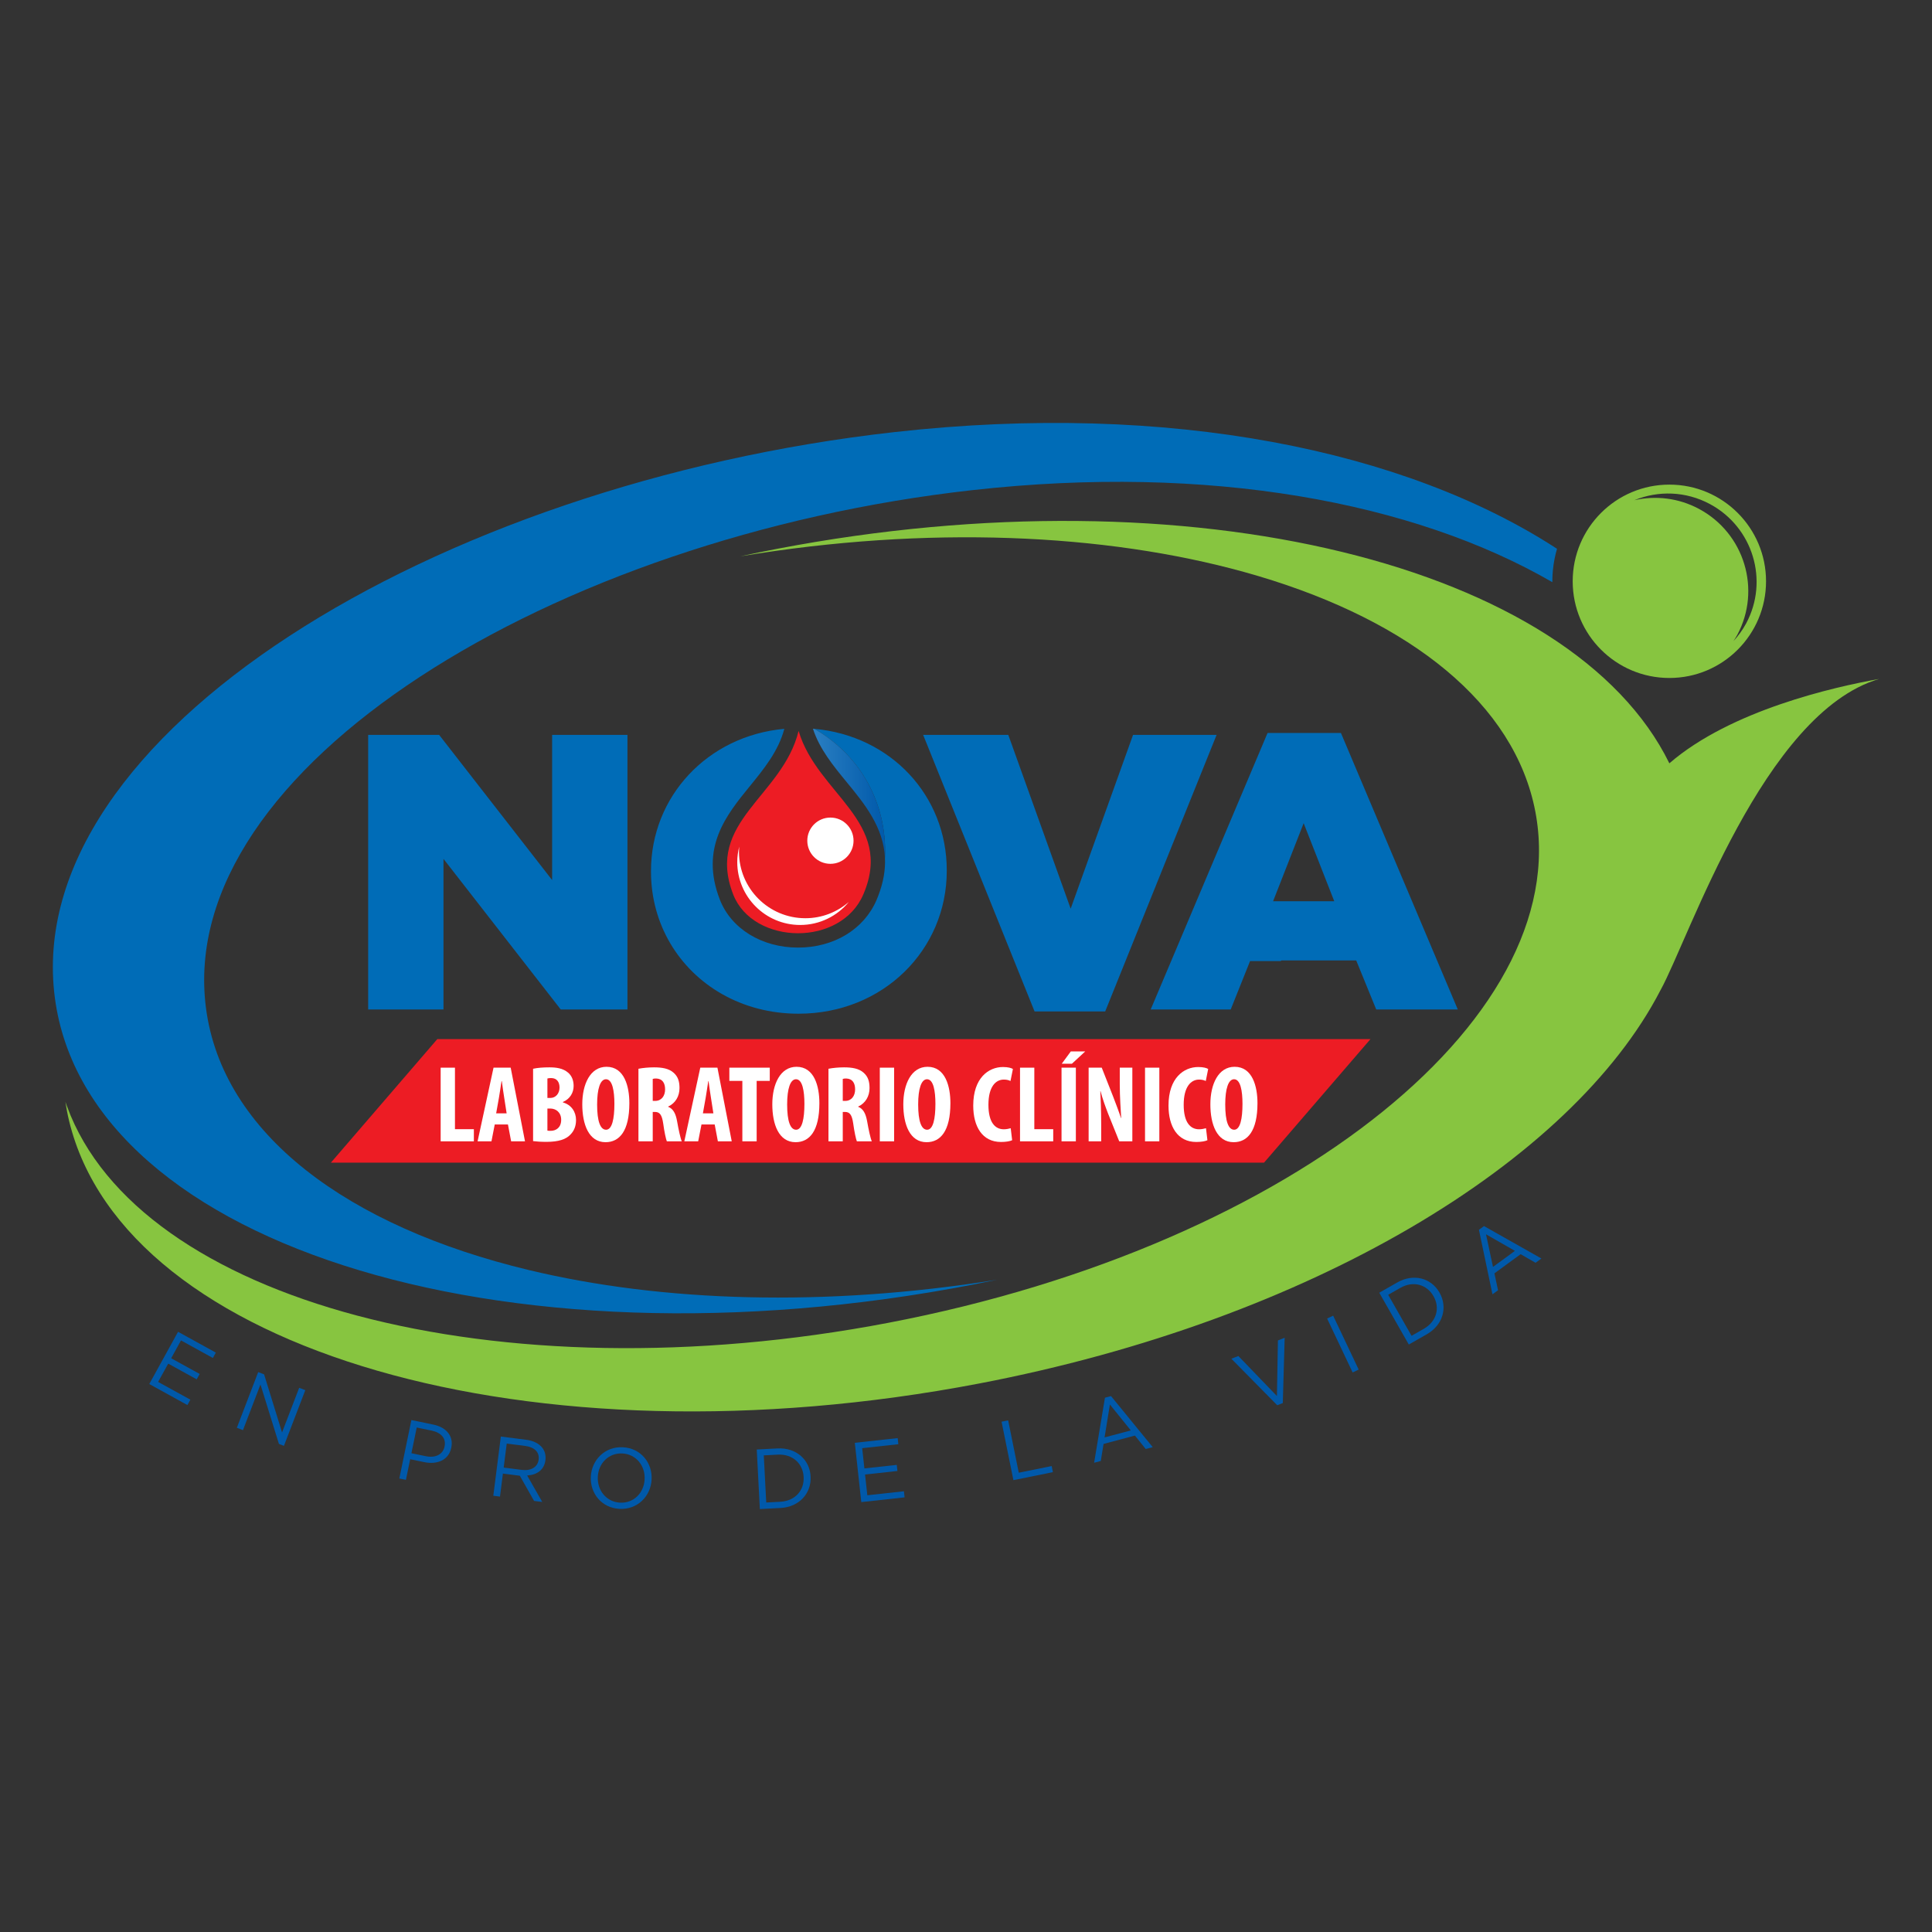 <?xml version="1.0" encoding="UTF-8" standalone="no"?><!DOCTYPE svg PUBLIC "-//W3C//DTD SVG 1.1//EN" "http://www.w3.org/Graphics/SVG/1.1/DTD/svg11.dtd"><svg width="100%" height="100%" viewBox="0 0 1000 1000" version="1.1" xmlns="http://www.w3.org/2000/svg" xmlns:xlink="http://www.w3.org/1999/xlink" xml:space="preserve" xmlns:serif="http://www.serif.com/" style="fill-rule:evenodd;clip-rule:evenodd;stroke-linejoin:round;stroke-miterlimit:2;"><rect x="0" y="0" width="1000" height="1000" fill="#333333" stroke="none"/><rect id="Page-1" serif:id="Page 1" x="0" y="0" width="1000" height="1000" style="fill:none;"/><g id="Layer-1" serif:id="Layer 1"><path d="M92.168,689.335l19.546,10.777l-1.531,2.777l-16.497,-9.089l-5.089,9.233l14.757,8.132l-1.536,2.783l-14.752,-8.135l-5.217,9.463l16.685,9.196l-1.533,2.783l-19.737,-10.881l14.904,-27.039Z" style="fill:#0059aa;fill-rule:nonzero;"/><path d="M133.642,710.194l3.049,1.172l9.301,30.065l8.859,-23.103l3.17,1.212l-11.053,28.83l-2.595,-0.995l-9.552,-30.774l-9.058,23.638l-3.174,-1.215l11.053,-28.83Z" style="fill:#0059aa;fill-rule:nonzero;"/><path d="M220.422,753.73c5.013,1.034 8.845,-0.966 9.668,-4.941l0.019,-0.085c0.891,-4.319 -1.883,-7.234 -6.765,-8.246l-7.647,-1.578l-2.745,13.305l7.47,1.545Zm-7.488,-18.711l11.321,2.341c6.826,1.409 10.568,5.967 9.337,11.927l-0.02,0.089c-1.345,6.522 -7.484,8.765 -13.92,7.436l-7.34,-1.516l-2.208,10.67l-3.414,-0.707l6.244,-30.24Z" style="fill:#0059aa;fill-rule:nonzero;"/><path d="M270.113,760.814c4.592,0.585 8.176,-1.361 8.676,-5.299l0.009,-0.089c0.48,-3.762 -2.119,-6.404 -7.065,-7.033l-9.45,-1.203l-1.579,12.429l9.409,1.195Zm-10.879,-17.256l13.17,1.674c3.763,0.476 6.639,1.999 8.319,4.17c1.298,1.678 1.898,3.931 1.596,6.34l-0.013,0.087c-0.646,5.076 -4.522,7.605 -9.449,7.87l7.815,13.707l-4.241,-0.538l-7.373,-13.03l-8.751,-1.114l-1.511,11.903l-3.459,-0.44l3.897,-30.629Z" style="fill:#0059aa;fill-rule:nonzero;"/><path d="M333.649,765.771l0.004,-0.091c0.37,-7.003 -4.436,-12.999 -11.482,-13.37c-7.049,-0.373 -12.369,4.998 -12.74,12.001l-0.002,0.089c-0.37,7.005 4.437,13.001 11.484,13.372c7.044,0.372 12.366,-4.999 12.736,-12.001m-27.835,-1.474l0.002,-0.088c0.452,-8.498 7.232,-15.605 16.612,-15.109c9.377,0.495 15.291,8.182 14.842,16.684l-0.006,0.087c-0.449,8.499 -7.23,15.609 -16.609,15.111c-9.382,-0.494 -15.295,-8.182 -14.841,-16.685" style="fill:#0059aa;fill-rule:nonzero;"/><path d="M403.826,777.314c7.793,-0.406 12.495,-5.95 12.139,-12.775l-0.005,-0.09c-0.356,-6.823 -5.613,-11.935 -13.405,-11.529l-7.222,0.379l1.273,24.393l7.22,-0.378Zm-12.137,-27.051l10.698,-0.557c9.69,-0.506 16.726,5.794 17.179,14.467l0.004,0.091c0.455,8.674 -5.886,15.76 -15.576,16.263l-10.698,0.561l-1.607,-30.825Z" style="fill:#0059aa;fill-rule:nonzero;"/><path d="M442.45,746.789l22.191,-2.425l0.343,3.16l-18.722,2.044l1.144,10.479l16.75,-1.828l0.347,3.154l-16.754,1.833l1.175,10.741l18.944,-2.067l0.343,3.157l-22.408,2.446l-3.353,-30.694Z" style="fill:#0059aa;fill-rule:nonzero;"/><path d="M518.406,735.867l3.414,-0.692l5.492,27.102l17.035,-3.452l0.638,3.156l-20.446,4.146l-6.133,-30.26Z" style="fill:#0059aa;fill-rule:nonzero;"/><path d="M585.311,740.383l-10.822,-13.411l-2.769,17.027l13.591,-3.616Zm-13.398,-16.923l3.153,-0.842l21.586,26.429l-3.624,0.963l-5.59,-6.955l-16.235,4.318l-1.441,8.826l-3.449,0.919l5.6,-33.658Z" style="fill:#0059aa;fill-rule:nonzero;"/><path d="M637.357,703.281l3.615,-1.419l19.962,20.726l0.515,-28.788l3.492,-1.375l-0.967,33.799l-2.873,1.133l-23.744,-24.076Z" style="fill:#0059aa;fill-rule:nonzero;"/><path d="M703.252,708.9l-3.128,1.481l-13.214,-27.91l3.128,-1.481l13.214,27.91Z" style="fill:#0059aa;"/><path d="M736.908,687.822c6.781,-3.866 8.485,-10.927 5.102,-16.866l-0.045,-0.077c-3.387,-5.937 -10.375,-8.145 -17.157,-4.276l-6.284,3.581l12.099,21.221l6.285,-3.583Zm-23.003,-18.711l9.31,-5.306c8.428,-4.807 17.546,-2.339 21.849,5.204l0.043,0.082c4.302,7.542 1.821,16.723 -6.609,21.526l-9.305,5.311l-15.288,-26.817Z" style="fill:#0059aa;fill-rule:nonzero;"/><path d="M784.121,647.445l-14.954,-8.568l3.602,16.875l11.352,-8.307Zm-18.629,-10.899l2.635,-1.932l29.704,16.786l-3.024,2.213l-7.732,-4.45l-13.56,9.919l1.863,8.745l-2.885,2.108l-7.001,-33.389Z" style="fill:#0059aa;fill-rule:nonzero;"/><path d="M226.342,537.847l-55.066,63.928l483.001,-0l55.073,-63.928l-483.008,-0Z" style="fill:#ed1c24;"/><path d="M228.079,552.623l7.406,-0l0,31.84l9.785,-0l0,6.285l-17.191,-0l-0,-38.125Z" style="fill:#fff;fill-rule:nonzero;"/><path d="M262.234,576.269l-1.239,-7.979c-0.403,-2.314 -0.9,-6.102 -1.244,-8.651l-0.17,-0c-0.4,2.549 -0.957,6.508 -1.357,8.706l-1.416,7.924l5.426,0Zm-6.16,5.765l-1.696,8.714l-7.182,-0l8.255,-38.125l8.88,-0l7.407,38.125l-7.178,-0l-1.645,-8.714l-6.841,-0Z" style="fill:#fff;fill-rule:nonzero;"/><path d="M283.339,585.203c0.45,0.116 0.957,0.116 1.642,0.116c2.989,0 5.485,-1.817 5.485,-5.713c-0,-3.787 -2.606,-5.771 -5.543,-5.829l-1.584,0l-0,11.426Zm-0,-16.913l1.584,-0c2.66,-0 4.688,-2.257 4.688,-5.371c-0,-2.773 -1.3,-4.915 -4.354,-4.915c-0.79,0 -1.468,0.058 -1.918,0.221l-0,10.065Zm-7.416,-15.101c2.274,-0.509 5.208,-0.728 8.43,-0.728c3.562,-0 7.016,0.45 9.669,2.713c2.034,1.695 2.887,4.237 2.887,6.903c-0,3.384 -1.756,6.669 -5.54,8.305l0,0.23c4.411,1.241 6.784,4.922 6.784,9.107c0,3.166 -1.015,5.6 -2.83,7.466c-2.258,2.483 -6.106,3.84 -12.501,3.84c-2.829,-0 -5.199,-0.165 -6.899,-0.391l0,-37.445Z" style="fill:#fff;fill-rule:nonzero;"/><path d="M309.068,571.688c0,8.651 1.642,13.061 4.64,13.061c3.109,0 4.3,-5.658 4.3,-13.404c0,-6.669 -1.021,-12.726 -4.355,-12.726c-2.943,-0 -4.585,4.864 -4.585,13.069m16.684,-0.684c0,14.366 -5.088,20.195 -12.328,20.195c-8.66,-0 -12.041,-9.165 -12.041,-19.623c0,-10.406 4.124,-19.403 12.555,-19.403c9.216,0 11.814,10.122 11.814,18.831" style="fill:#fff;fill-rule:nonzero;"/><path d="M337.853,569.819l1.306,-0c3.223,-0 5.093,-2.599 5.093,-5.943c-0,-3.213 -1.306,-5.542 -4.639,-5.65c-0.622,-0 -1.36,0.055 -1.76,0.219l0,11.374Zm-7.398,-16.631c2.312,-0.448 5.254,-0.727 8.083,-0.727c4.074,0 7.686,0.556 10.172,2.828c2.327,2.088 2.998,4.63 2.998,7.914c0,4.073 -1.971,7.744 -5.875,9.559l-0,0.115c2.605,1.012 3.904,3.441 4.636,7.514c0.742,4.242 1.756,8.944 2.428,10.357l-7.746,0c-0.458,-1.08 -1.299,-4.922 -1.86,-9.115c-0.679,-4.741 -1.866,-6.098 -4.358,-6.098l-1.08,-0l0,15.213l-7.398,0l-0,-37.56Z" style="fill:#fff;fill-rule:nonzero;"/><path d="M369.247,576.269l-1.242,-7.979c-0.392,-2.314 -0.906,-6.102 -1.251,-8.651l-0.165,-0c-0.392,2.549 -0.964,6.508 -1.357,8.706l-1.411,7.924l5.426,0Zm-6.163,5.765l-1.703,8.714l-7.177,-0l8.259,-38.125l8.876,-0l7.408,38.125l-7.179,-0l-1.644,-8.714l-6.84,-0Z" style="fill:#fff;fill-rule:nonzero;"/><path d="M384.239,559.469l-6.728,0l0,-6.846l20.922,0l-0,6.846l-6.786,0l-0,31.279l-7.408,0l0,-31.279Z" style="fill:#fff;fill-rule:nonzero;"/><path d="M407.427,571.688c-0,8.651 1.642,13.061 4.642,13.061c3.11,0 4.294,-5.658 4.294,-13.404c0,-6.669 -1.022,-12.726 -4.35,-12.726c-2.944,-0 -4.586,4.864 -4.586,13.069m16.684,-0.684c-0,14.366 -5.093,20.195 -12.33,20.195c-8.654,-0 -12.037,-9.165 -12.037,-19.623c0,-10.406 4.125,-19.403 12.548,-19.403c9.224,0 11.819,10.122 11.819,18.831" style="fill:#fff;fill-rule:nonzero;"/><path d="M436.214,569.819l1.3,-0c3.228,-0 5.092,-2.599 5.092,-5.943c0,-3.213 -1.3,-5.542 -4.634,-5.65c-0.623,-0 -1.357,0.055 -1.758,0.219l-0,11.374Zm-7.4,-16.631c2.311,-0.448 5.257,-0.727 8.085,-0.727c4.074,0 7.688,0.556 10.172,2.828c2.319,2.088 3,4.63 3,7.914c0,4.073 -1.98,7.744 -5.879,9.559l-0,0.115c2.599,1.012 3.899,3.441 4.637,7.514c0.735,4.242 1.755,8.944 2.426,10.357l-7.743,0c-0.459,-1.08 -1.302,-4.922 -1.872,-9.115c-0.667,-4.741 -1.857,-6.098 -4.346,-6.098l-1.08,-0l-0,15.213l-7.4,0l-0,-37.56Z" style="fill:#fff;fill-rule:nonzero;"/><rect x="455.382" y="552.623" width="7.418" height="38.125" style="fill:#fff;"/><path d="M475.244,571.688c0,8.651 1.642,13.061 4.636,13.061c3.107,0 4.291,-5.658 4.291,-13.404c0,-6.669 -1.014,-12.726 -4.351,-12.726c-2.934,-0 -4.576,4.864 -4.576,13.069m16.688,-0.684c0,14.366 -5.096,20.195 -12.334,20.195c-8.654,-0 -12.046,-9.165 -12.046,-19.623c0,-10.406 4.127,-19.403 12.556,-19.403c9.215,0 11.824,10.122 11.824,18.831" style="fill:#fff;fill-rule:nonzero;"/><path d="M523.886,590.176c-1.073,0.516 -3.171,0.907 -5.77,0.907c-9.73,0 -14.371,-8.03 -14.371,-18.836c-0,-14.358 7.979,-19.958 15.386,-19.958c2.599,0 4.414,0.507 5.148,1.016l-1.248,6.223c-0.846,-0.394 -1.798,-0.74 -3.445,-0.74c-4.184,0 -7.978,3.625 -7.978,13.064c-0,9.109 3.453,12.665 7.978,12.665c1.246,0 2.657,-0.276 3.561,-0.557l0.739,6.216Z" style="fill:#fff;fill-rule:nonzero;"/><path d="M527.961,552.623l7.401,-0l-0,31.84l9.784,-0l0,6.285l-17.185,-0l0,-38.125Z" style="fill:#fff;fill-rule:nonzero;"/><path d="M561.719,544.204l-6.9,6.385l-5.258,0l4.699,-6.385l7.459,-0Zm-4.857,46.544l-7.416,0l-0,-38.124l7.416,-0l-0,38.124Z" style="fill:#fff;fill-rule:nonzero;"/><path d="M563.474,590.748l0,-38.125l6.786,0l5.884,14.931c1.135,2.942 3.001,7.864 4.074,11.143l0.114,0c-0.229,-4.015 -0.741,-10.637 -0.741,-17.644l-0,-8.43l6.506,0l-0,38.125l-6.785,-0l-5.824,-14.479c-1.242,-3.222 -3.001,-8.038 -3.845,-11.48l-0.121,-0c0.174,3.844 0.451,9.722 0.451,17.356l0,8.603l-6.499,-0Z" style="fill:#fff;fill-rule:nonzero;"/><rect x="592.66" y="552.623" width="7.409" height="38.125" style="fill:#fff;"/><path d="M624.955,590.176c-1.081,0.516 -3.165,0.907 -5.764,0.907c-9.73,0 -14.374,-8.03 -14.374,-18.836c-0,-14.358 7.973,-19.958 15.388,-19.958c2.6,0 4.414,0.507 5.145,1.016l-1.244,6.223c-0.845,-0.394 -1.807,-0.74 -3.451,-0.74c-4.18,0 -7.978,3.625 -7.978,13.064c0,9.109 3.456,12.665 7.978,12.665c1.245,0 2.662,-0.276 3.566,-0.557l0.734,6.216Z" style="fill:#fff;fill-rule:nonzero;"/><path d="M634.179,571.688c-0,8.651 1.633,13.061 4.631,13.061c3.108,0 4.296,-5.658 4.296,-13.404c0,-6.669 -1.017,-12.726 -4.351,-12.726c-2.943,-0 -4.576,4.864 -4.576,13.069m16.687,-0.684c-0,14.366 -5.105,20.195 -12.332,20.195c-8.655,-0 -12.052,-9.165 -12.052,-19.623c0,-10.406 4.129,-19.403 12.554,-19.403c9.219,0 11.83,10.122 11.83,18.831" style="fill:#fff;fill-rule:nonzero;"/><path d="M285.78,380.384l-0,75.132l-58.472,-75.132l-36.742,-0l0,142.134l38.984,-0l-0,-77.967l60.701,77.967l34.517,-0l-0,-142.134l-38.988,-0Z" style="fill:#006cb7;"/><path d="M586.462,380.384l-32.284,89.946l-32.283,-89.946l-44.069,-0l57.669,143.139l36.551,-0l57.659,-143.139l-43.243,-0Z" style="fill:#006cb7;"/><path d="M658.951,466.473l15.821,-40.401l15.837,40.401l-31.658,-0Zm35.113,-87.095l-37.972,0l-60.503,143.139l41.417,0l10.024,-25.072l15.861,-0l0.281,-0.314l38.807,-0l10.359,25.386l42.221,0l-60.495,-143.139Z" style="fill:#006cb7;"/><path d="M379.483,462.916c5.143,13.258 19.315,20.129 33.584,20.129c13.946,-0 27.983,-6.56 33.804,-20.129c16.216,-37.818 -23.887,-51.902 -33.515,-84.581c-8.335,33.993 -48.49,46.83 -33.873,84.581" style="fill:#ed1c24;"/><path d="M421.498,377.242c22.379,12.771 36.643,36.23 36.643,63.265l0,0.407c0,1.101 -0.029,2.195 -0.084,3.285c0.263,5.974 -0.757,12.488 -3.578,19.702c-0.25,0.643 -0.509,1.285 -0.779,1.938c-6.514,15.192 -22.084,24.633 -40.634,24.633c-18.747,-0 -34.644,-9.77 -40.494,-24.879c-10.403,-26.857 3.398,-43.78 15.585,-58.714c7.274,-8.921 14.786,-18.144 17.806,-29.637c-39.921,3.642 -69.009,35.188 -69.009,73.545l-0,0.415c-0,27.042 14.273,50.501 36.659,63.263c11.392,6.495 24.884,10.229 39.686,10.229c43.859,0 76.746,-33.094 76.746,-73.907l0,-0.4c0,-38.344 -28.689,-69.522 -68.547,-73.145" style="fill:#006cb7;fill-rule:nonzero;"/><path d="M438.286,404.878c9.114,11.092 19.076,23.235 19.77,39.321c0.058,-1.091 0.085,-2.184 0.085,-3.286l0,-0.406c0,-27.034 -14.264,-50.495 -36.643,-63.264c-0.228,-0.015 -0.472,-0.028 -0.713,-0.044c3.343,10.427 10.535,19.192 17.501,27.679Z" style="fill:url(#_Linear1);fill-rule:nonzero;"/><path d="M416.855,475.272c-18.972,0 -34.356,-15.372 -34.356,-34.348c0,-0.909 0.062,-1.807 0.135,-2.703c-0.651,2.557 -1.03,5.222 -1.03,7.982c-0,17.984 14.583,32.562 32.567,32.562c10.158,-0 19.228,-4.647 25.199,-11.935c-6.036,5.25 -13.902,8.442 -22.515,8.442" style="fill:#fff;"/><path d="M441.792,435.145c-0,6.607 -5.365,11.97 -11.966,11.97c-6.612,0 -11.97,-5.363 -11.97,-11.97c0,-6.618 5.358,-11.973 11.97,-11.973c6.601,0 11.966,5.355 11.966,11.973" style="fill:#fff;"/><path d="M805.911,284.053c-78.347,-51.016 -200.494,-76.331 -342.847,-60.415c-237.815,26.599 -452.407,157.133 -434.677,292.743c17.032,130.226 240.965,197.54 487.732,146.01c-89.177,14.289 -173.507,11.503 -242.315,-4.998c-93.772,-22.493 -158.67,-70.454 -167.188,-135.619c-16.225,-124.274 179.607,-243.799 396.695,-268.078c122.45,-13.695 228.526,6.156 300.2,47.645c-0,-0.158 -0.023,-0.302 -0.023,-0.459c0,-3.926 0.406,-7.756 1.123,-11.478c0.343,-1.824 0.791,-3.594 1.3,-5.351" style="fill:#006cb7;fill-rule:nonzero;"/><path d="M864.057,395.091c-50.365,-102.657 -247.34,-152.091 -461.887,-111.009c-6.401,1.228 -12.758,2.528 -19.048,3.877c96.725,-16.047 188.581,-11.926 261.043,8.16c79.756,22.121 136.016,63.592 149.415,118.853c26.308,108.616 -123.05,229.376 -333.608,269.679c-202.83,38.806 -388.397,-11.159 -425.277,-111.984c-0.272,-0.778 -0.574,-1.555 -0.846,-2.334c0.511,3.313 1.132,6.622 1.933,9.907c28.876,119.303 239.733,180.118 470.99,135.868c171.971,-32.916 306.737,-114.701 352.67,-203.548c0.042,-0.102 0.097,-0.187 0.165,-0.3c14.632,-26.615 53.276,-143.319 113.032,-160.832c-23.148,4.111 -76.81,16.172 -108.582,43.663" style="fill:#87c540;fill-rule:nonzero;"/><path d="M897.214,331.869c0.698,-1.071 1.385,-2.138 1.994,-3.257c12.549,-23.402 3.708,-52.594 -19.78,-65.19c-10.675,-5.728 -22.517,-6.996 -33.472,-4.52c12.231,-5.021 26.537,-4.749 39.1,2.002c22.257,11.948 30.656,39.593 18.737,61.794c-1.838,3.392 -4.066,6.441 -6.579,9.171m-33.143,-81.031c-27.646,-0 -50.046,22.413 -50.046,50.044c-0,27.63 22.4,50.042 50.046,50.042c27.627,0 50.027,-22.412 50.027,-50.042c0,-27.631 -22.4,-50.044 -50.027,-50.044" style="fill:#87c540;fill-rule:nonzero;"/></g><defs><linearGradient id="_Linear1" x1="0" y1="0" x2="1" y2="0" gradientUnits="userSpaceOnUse" gradientTransform="matrix(37.356,0,0,37.356,420.785,410.699)"><stop offset="0" style="stop-color:#2a7fc2;stop-opacity:1"/><stop offset="1" style="stop-color:#0059aa;stop-opacity:1"/></linearGradient></defs></svg>